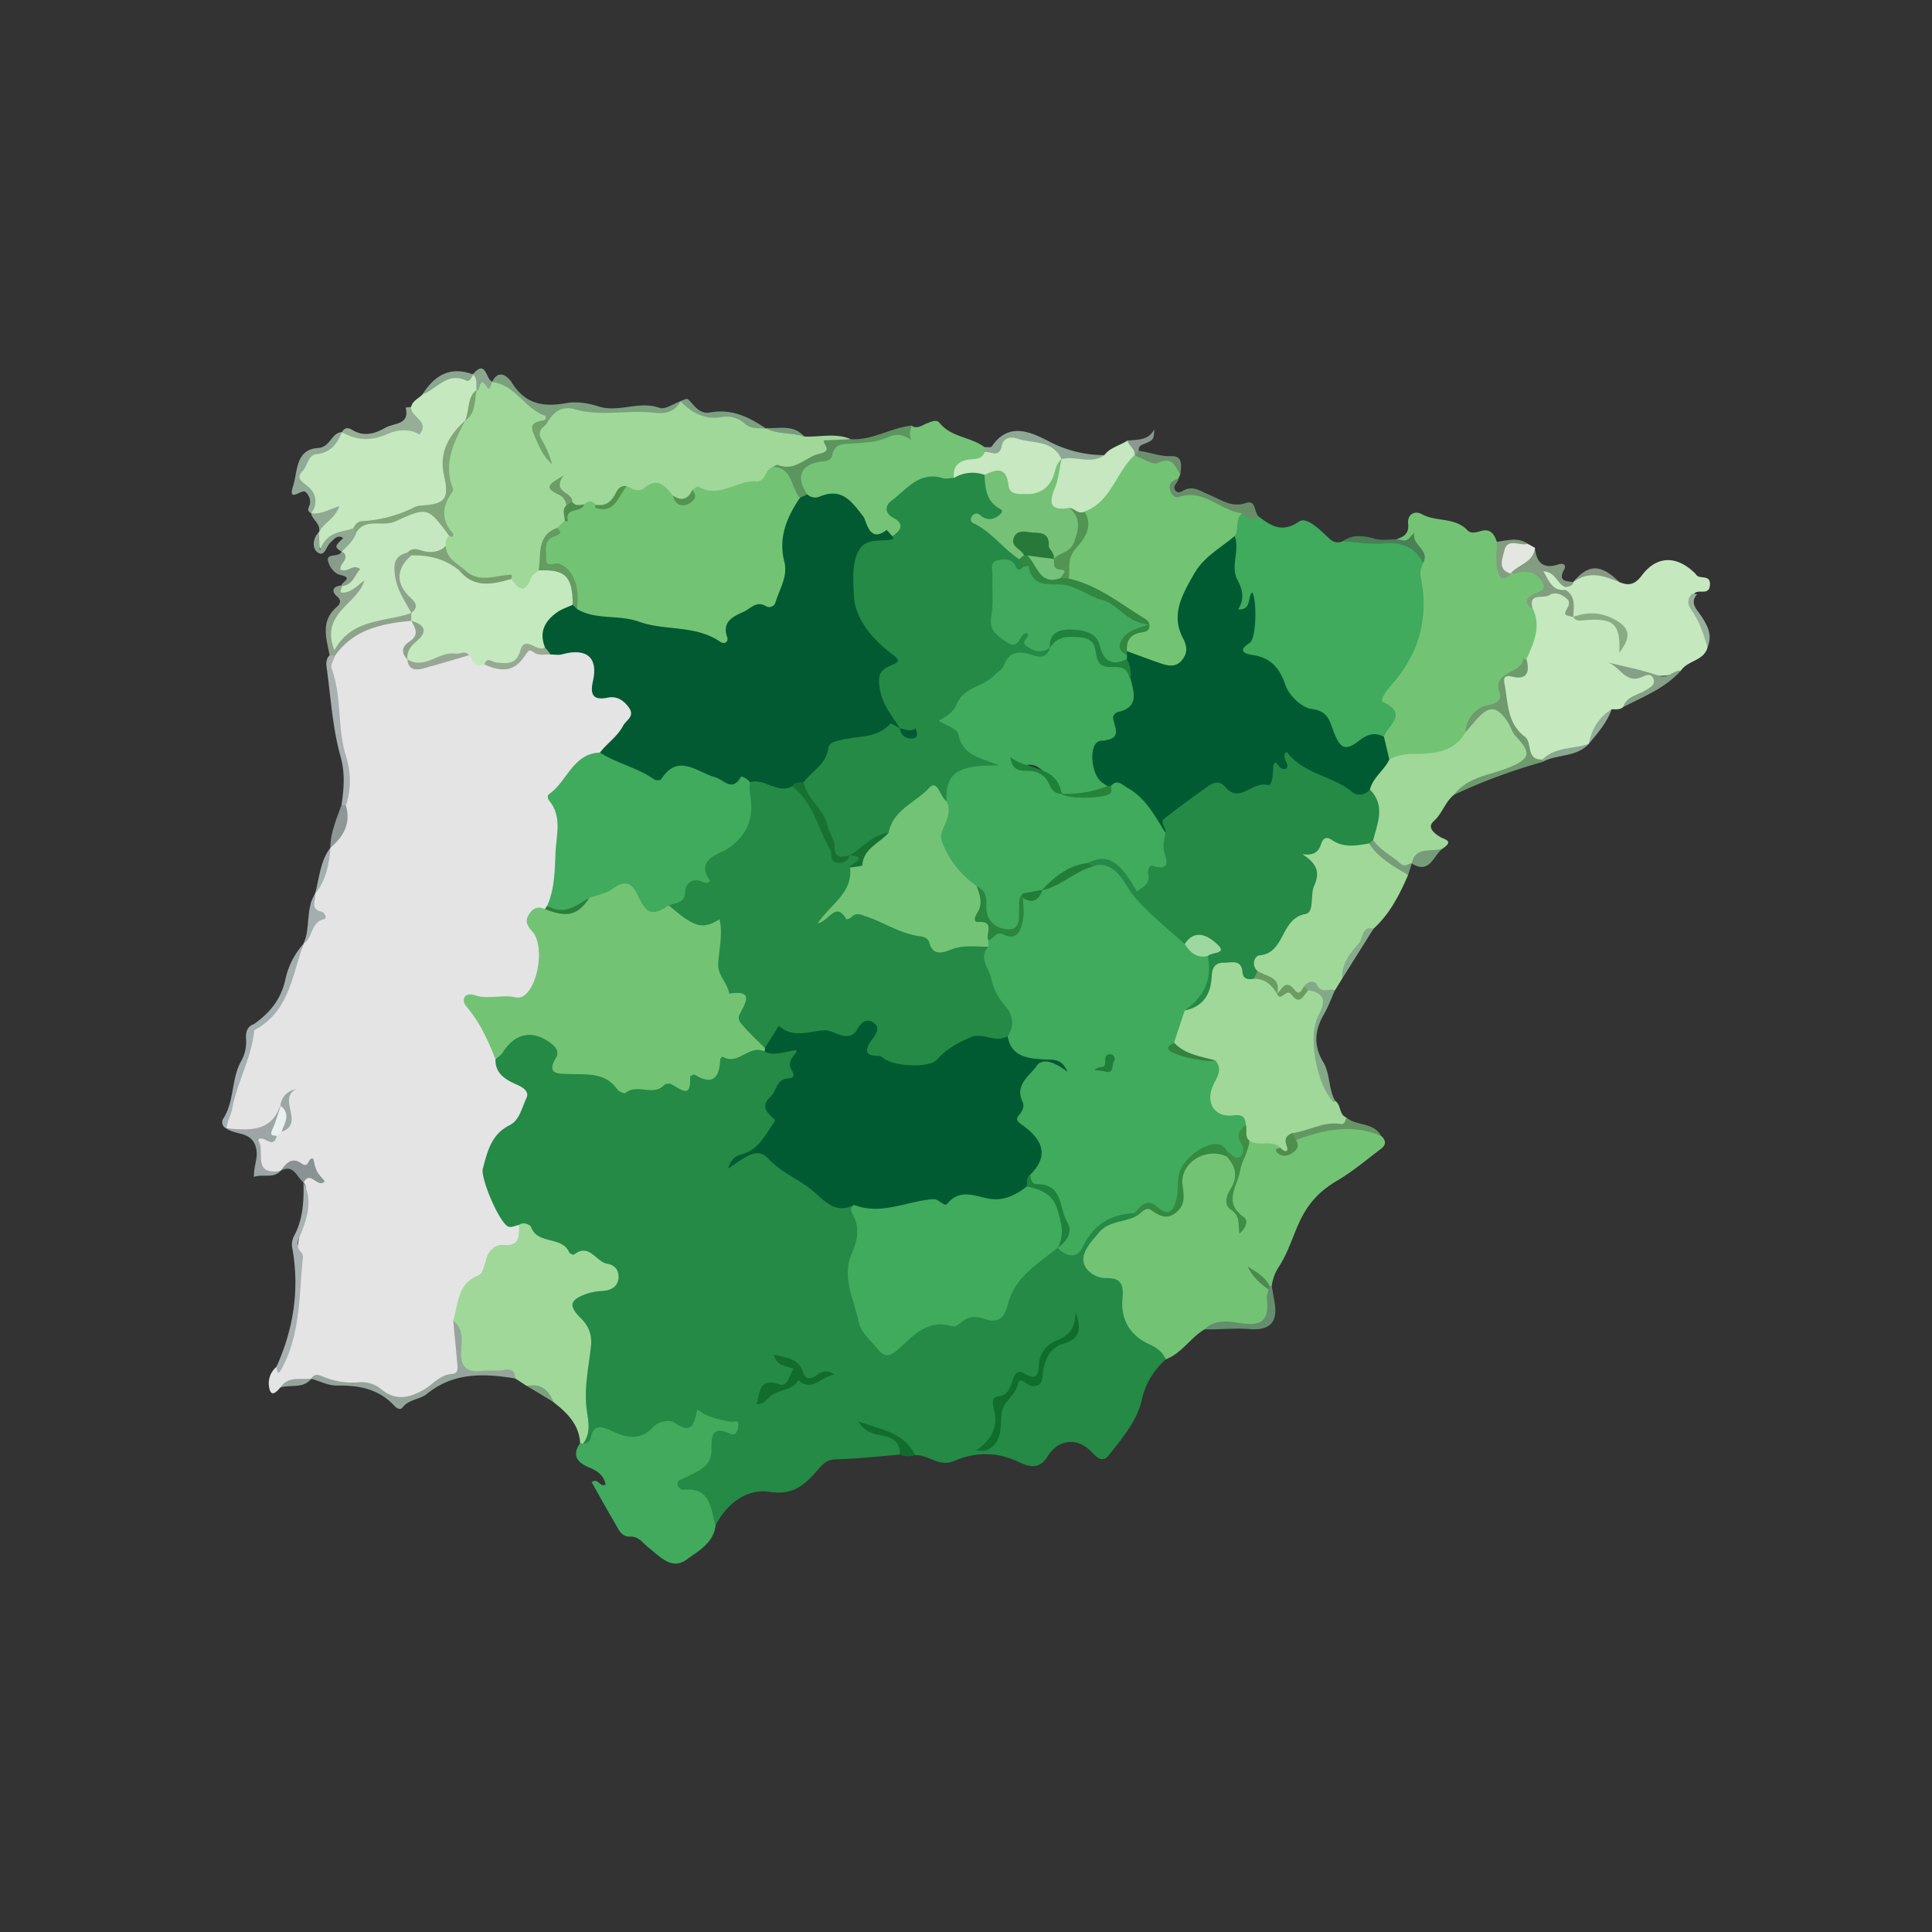 <svg id="Ñëîé_1" data-name="Ñëîé 1" xmlns="http://www.w3.org/2000/svg" viewBox="0 0 1080 1080"><rect x="0" y="0" width="1080" height="1080" fill="#333333" stroke="none"/><defs><style>.cls-1{fill:#e4e4e4;}.cls-2{fill:#248a46;}.cls-3{fill:#a0d89a;}.cls-4{fill:#73c375;}.cls-5{fill:#a0d899;}.cls-6{fill:#41aa5d;}.cls-7{fill:#c5e8bf;}.cls-8{fill:#c6e8bf;}.cls-9{fill:#74c376;}.cls-10{fill:#c6e7bf;}.cls-11{fill:#6e9a6e;}.cls-12{fill:#95a59c;}.cls-13{fill:#7ba07e;}.cls-14{fill:#5d955e;}.cls-15{fill:#8ea38c;}.cls-16{fill:#a8b0b1;}.cls-17{fill:#a9b0b1;}.cls-18{fill:#83a989;}.cls-19{fill:#96ae96;}.cls-20{fill:#9da5a5;}.cls-21{fill:#8ea895;}.cls-22{fill:#91aa97;}.cls-23{fill:#84a085;}.cls-24{fill:#648e6d;}.cls-25{fill:#a5afb1;}.cls-26{fill:#649664;}.cls-27{fill:#a4aeae;}.cls-28{fill:#8b9294;}.cls-29{fill:#90a993;}.cls-30{fill:#7c9f82;}.cls-31{fill:#879c8a;}.cls-32{fill:#116d2e;}.cls-33{fill:#8e9696;}.cls-34{fill:#8aa68f;}.cls-35{fill:#86ac8c;}.cls-36{fill:#779c79;}.cls-37{fill:#96b09b;}.cls-38{fill:#8ca791;}.cls-39{fill:#8a9892;}.cls-40{fill:#92ae99;}.cls-41{fill:#7ca17e;}.cls-42{fill:#779c7d;}.cls-43{fill:#40aa5d;}.cls-44{fill:#829d80;}.cls-45{fill:#e4e7e1;}.cls-46{fill:#678e68;}.cls-47{fill:#488057;}.cls-48{fill:#6c906c;}.cls-49{fill:#889984;}.cls-50{fill:#015a32;}.cls-51{fill:#c5e9be;}.cls-52{fill:#98aa94;}.cls-53{fill:#97a695;}.cls-54{fill:#e9f0ef;}.cls-55{fill:#2b7f3b;}.cls-56{fill:#005b32;}.cls-57{fill:#0f6e2c;}.cls-58{fill:#106d2c;}.cls-59{fill:#358a42;}.cls-60{fill:#c6e8c0;}.cls-61{fill:#82a77a;}.cls-62{fill:#639b60;}.cls-63{fill:#81a37a;}.cls-64{fill:#71a36b;}.cls-65{fill:#789e70;}.cls-66{fill:#6c9d66;}.cls-67{fill:#52934e;}.cls-68{fill:#4f8e4d;}.cls-69{fill:#559450;}.cls-70{fill:#79a370;}.cls-71{fill:#408e45;}.cls-72{fill:#4f8f4d;}.cls-73{fill:#4a8a4d;}.cls-74{fill:#338240;}.cls-75{fill:#6b9d63;}.cls-76{fill:#8bab84;}.cls-77{fill:#cbecc6;}.cls-78{fill:#258a46;}.cls-79{fill:#c7e8c0;}.cls-80{fill:#75c177;}.cls-81{fill:#529451;}.cls-82{fill:#328840;}.cls-83{fill:#177231;}.cls-84{fill:#73c376;}.cls-85{fill:#2a853d;}.cls-86{fill:#9dd8a0;}.cls-87{fill:#1f823c;}.cls-88{fill:#217e39;}.cls-89{fill:#1e7e39;}.cls-90{fill:#41a95d;}.cls-91{fill:#20823d;}.cls-92{fill:#25833b;}.cls-93{fill:#287939;}.cls-94{fill:#76c17c;}.cls-95{fill:#1e813a;}</style></defs><path class="cls-1" d="M156.69,775.64c-2.8,3.34-5.61,5.55-6.39-1.13a12,12,0,0,1,4.18-10.37c7.57-8.56,10.53-19.38,10.87-30,.23-7.36,3.07-14.8,1.47-21.82-3.58-15.72,4.41-30.1,4-45.32-.06-2.07.61-4.31-1.15-6.07l.09.14c-1.52-2.18-1.18-3.7,1.37-4.86,1.34-.61,3.39,2.06,3.76-.54a3,3,0,0,0-3.39-3.09c-5,.25-10.41-3.12-14.73,2l.13-.07c-9,3.22-12,.62-12.38-9.38-.29-7.15-2.2-12.32,7.55-11.79,1.24-.83,2.48-1.65,3.71-2.49,7.6-3.64,2.7-10.59,3.92-16.48-1,2.37-1.37,4.52-2.58,6.28-6.9,14-6.9,14-30.48,10.2l0,.06c-.92-1.19-1.56-2.86-.87-3.95,6.9-10.94,4.45-24.91,11.64-35.7,3.17-4.76,1.18-10.47,3.15-15.41,9.89-7.54,18.84-15.47,20.85-29,1-6.87,6.15-12.57,8.26-19.3l-.06.1c1.92-3.68,2.86-7.83,5-11.34,1.82-3,4.31-4.84-.16-8.22-2.26-1.7.7-5.64,1.64-8.49l0,.09c4.12-8.22,5.57-17.32,8.64-25.89l0,.11c4.44-7.94,8.18-16.09,7.68-25.53,5.9-13.69-3.49-26.23-3-39.26.57-14.16-7.38-27.22-4-41.42,7.36-10.82,14.23-22.23,30.27-20.4,4.47.51,8.24-4.25,13.14-2.57a10.31,10.31,0,0,1,2.44,1.76c3.83,3.7,4.43,7.52.64,11.73-2.11,2.33-4,4.9-2.61,8.38a20.34,20.34,0,0,0,1.48,2.29c5.27,4.61,10-.76,15-.85,5.28-.1,10-3.61,15.45-3.07,3.89,1.31,6.84,4.94,11.39,4.7,7.65,2.78,14.43,2.24,19.52-5,4.94-7,11.12,1.19,16.44-1.38,4.88-.76,9.52-2.19,14.75-.86,12,3,13,3.55,11.82,15.8-.61,6.07,1.49,8,7,9.43,14.18,3.72,16.14,10.69,6.91,22.41a79.09,79.09,0,0,1-11.2,11.5c-9.73,5-19.52,9.58-24.15,20.89-1.2,2.95-3,5-1.94,8.52,5.07,17.62.27,35-1.94,52.37-.17,1.35-1.32,2.49-2.18,3.63a10.75,10.75,0,0,1-2.24,2.07c-6.51,2.18-8.88,5.58-3.72,11.62,5.92,6.92,4.2,13.85,1.29,21.85-5.13,14.09-13.56,20.55-28.74,17.6-2.88-.56-6.31-1.27-10.61,1.18,7,9.25,13.17,19,15.36,30.46A24.51,24.51,0,0,0,290,604.44c7.33,4.17,7.25,9.64,3.92,16.27-2.43,4.85-5.17,9.38-9.85,12.35-5.14,3.26-7.58,8.07-9.19,13.82-4.35,15.46,1.27,29.22,15.67,37.21,3.47,7.83,1.5,13-7.29,14.72-2.49.5-5.35,1.13-6.42,3.34-6.15,12.72-20.37,20.87-20.8,36.79-.08,7.52,3.41,14.61,2.47,22.24-.55,4.48-1.06,8.29-7.15,8.56-4.33.19-7.49,3.61-10.91,6.23-10.4,8-17.68,8.17-28.76,1.28-1.82-1.14-3.8-2.91-5.68-2.8-10.92.65-21.27-3.14-32-3.74l.13-.07C168.77,774,161.66,771.11,156.69,775.64Z"/><path class="cls-2" d="M290.24,684.69c-2,.4-4.42,1.67-6.05,1-5-1.93-15.71-27.15-14.29-32.44,2.6-9.6,4.66-19.11,15.09-24.32,5.4-2.7,6.75-9.75,9.27-15.05,1.62-3.39-1.12-5.68-5.19-7.48-5.86-2.59-12.41-5.94-12.08-14.35,5-16.45,19.08-21.07,32.12-10.56,2.64,2.14,4.69,4.85,4.06,8.26-1.21,6.48,1.87,8.48,7.6,8.23,9.12-.41,17.78.25,24.74,7.43,3.23,3.33,7.53,1.09,11.28.57,10-1.39,19.88-.73,29.87-5.56a82.92,82.92,0,0,0,15.9-9.78c5.82-4.54,16-6.95,25.09-5.42A38.83,38.83,0,0,1,433,586c4.25,1.07,11.57-4.08,12.22,1.36.73,6.09,3.9,14.58-5.63,19.59-5.68,3-10.48,8.72-5.35,17,2.41,3.89-5.29,16.7-10.83,18.72-3,1.09-5.77,2.74-7.36,3.18,6.34-4.42,12.63-2.92,19.32,3.55,9.26,8.95,22,13.59,31.12,22.69,4.28,4.24,8.58-5.51,11.79,1.11,3.52,9.65,3.57,18.87.73,29.18-4.87,17.65,1.36,33.57,12.37,47.73,3.16,4.07,6.22,4,9.84.57,14-13.22,31.85-15.39,49.84-16,6.54-.21,8.65-3.44,10.51-8.45,5.22-14,16.16-22.75,28.49-30.12,7.1,2.85,11.59,1.64,16.45-5.6,6.16-9.21,14.6-17.65,28.06-12.7a4,4,0,0,1,.23,2.94c-1.83,3.11-5.09,3.62-8.15,4.52a24.29,24.29,0,0,0-12.2,8.24c-8,9.93-6.81,14.62,5.51,18.15,7.45,2.14,11.21,6.15,10.17,13.72-1.55,11.27,4.18,18.1,13,23.5,4.14,2.53,9.18,4.58,8.53,10.93-6.55,6.2-11.23,13.1-13.28,22.37-2.65,12-10.8,21.41-18.22,30.91-4,5.14-7,1.63-10.27-1.74-7.74-8-18.38-6.81-24.29,2.82-4.27,6.94-9.73,6.21-15.62,3.33-12.22-6-24.68-6-36.86-.72-8.25,3.54-14.09-3.72-21.43-3.32-1.35-1.25-4.06-.61-4.68-2.22-3.54-9.24-12.13-9.68-19-12,4.59,4.6,18.7-1,15,13.89-11.95,1-23.88,2.37-35.84,2.64-4.73.11-6.77,2.21-9.47,5.27-7.14,8.12-13.5,15.09-27.4,12.93-12.68-2-24,6.44-30.38,18.84-3.19-2.23-3.64-6-5.29-9.16-2.41-4.55-4.81-8.83-11-8.69-3,.08-5.87-.77-6.56-4.28s1.44-5.42,4.19-6.71c8.25-3.9,14-9.07,14.48-19.31.26-5.77,2.46-6.27,12.21-6.25-4.8-1.46-8.16-4-12.29-4.67-1.65-.27-3.91-1.92-4.83.12-3.45,7.71-9.17,6.22-15.38,4.63-4-1-7.81.69-11,3.17-4.26,3.29-9,4.08-14.2,3.5l-23.91,2.18a248.87,248.87,0,0,1,1.11-55.24c.7-5.21-1.16-8.92-4.54-12.47-7.95-8.36-6.57-14.39,4.15-18.77,1-.41,2-.67,3-1,4-1.41,11.06,1,11-5.59s-7.71-10-12.06-10.41C313.3,702.52,302,693.38,290.24,684.69Z"/><path class="cls-3" d="M449.57,244c8.63.44,17.41-2.12,25.86,1.43-4.1,4.55-8.72,3.29-13.29,1.49,1.39,3.69,3.14,7.68-3.35,8.92-2.09.4-4.46,1.16-5.47,3-3.33,6.09-7.84,6.19-13.42,3.51-2.06-1-4.14.27-6,1.24-12.73,11.92-28.68,12.61-44.75,12.88-4,3.5-8,6.47-13.47,2.89-4.58-4.11-9.16-7.6-15.89-4-2.85,1.51-6.23.19-9.36.07-6.43,1.13-8.32,10.9-16.48,8.7a14.84,14.84,0,0,0-8.25.05c-2.61.3-4.94-.2-6.73-2.31-.79-5.48-7.33-5.64-10.77-11.59,2.51,6.14,10.08,5.28,9.51,11.21-.7,3.25,0,6.62-.76,9.88a19.12,19.12,0,0,1-4.65,5.77c-8.78,4.94-6.71,14.8-10.05,22.21a39.54,39.54,0,0,1-3.87,6.36c-5.23,7.22-6.94,7.1-13-.69-1.92-3.23-4.53-.77-6.37-.29a22.33,22.33,0,0,1-19.94-3.84c-5.21-3.77-11-7-12-14.33-.1-2.63.14-5.16,2.38-7-2.9-21.7-3.8-43.17,7.84-63.07.49-.86,1-1.69,1.61-2.5,3.51-4.3,3.65-9.88,5.53-14.79a23.21,23.21,0,0,1,1-2.68c1.3-6.71,5.94-3.4,9.56-3.17l0,.2c5.55-3.11,9.91-.28,12.75,3.81,3.82,5.5,7.91,9.73,14.92,10.37,3.83.35,4.26,3,3.62,6.15-11,5.58-4.59,12.59-1.43,19-1.67-5.86-9.88-12.53,1.22-17.79,1.45-7,6.22-9.72,12.62-8.07,15.95,4.1,32.22.57,48.22,2.71,5.37.72,9.45-2.59,13.54-5.45l-.08,0c9,6.74,19.25,8.45,30.26,8.35,6.4-.06,10.6,6.91,17.35,6.79l-.23-.1C434.75,242.1,443,239,449.57,244Z"/><path class="cls-4" d="M651.65,759.88c-1.72-4.27-5.18-6.56-9.18-8.4-10.75-4.94-16-13.79-15-25.22.62-6.78.24-12-9-11.79-6.1.12-12.28-4.29-12.81-9.64-.57-5.7,4.7-11,8.61-15.76,5.17-6.31,13.37-5.72,20-8.82,2.25-4.91,5.7-6.66,11.23-5.35,11.16,2.64,13.43.49,13.18-11.46-.35-16.41,12.9-25.4,28.11-19.11,6.1,4.79,6.58,12.73,3.66,17.42-5.27,8.45-2.39,13.48,3.25,19.06.47.46.43,1.33.49,2a6.83,6.83,0,0,0-3.73-6.29c-1.92-1.07-4.09-3.22-3.19-5.07,5.45-11.18,2.67-25.09,11.73-35,5.84-.2,11.75-.84,16.94,2.78,2,.59-3.21,4.62,1.9,3.9,4.37-.62,4.85-4.82,7.22-7.27,15.52-9.29,31.21-9.67,47.07-.85,2.66,2.39,2.86,4.93-.05,7.12C764,648.23,756.17,654.87,747.5,660c-10.25,6-16.78,13.14-21.9,24.82-3.22,7.36-5.94,16-10.63,23.19a25.25,25.25,0,0,0-4.05,10.87,1.69,1.69,0,0,1-2.44-.35c-1.78-2.06-4.26-3.39-5.15-4.63,1.83,2.26,5.65,4.46,7.19,8.56.15,2.14-.74,4.15-.58,6.35.72,9.51-3.82,14-13.43,12.59a56.16,56.16,0,0,0-23.12,1.71C665.43,747.77,660.63,756.54,651.65,759.88Z"/><path class="cls-5" d="M290.24,684.69c2.6-2,6.23.18,6.56,1.09,3.61,10.21,17.37,5,21.38,14.28.31.72,2.34,1.56,2.72,1.26,8.52-6.68,12.23,4.08,18.61,5.13,4.37.72,6.83,4,6.16,8.61-.72,5-5.24,6.37-9,6.58a32.2,32.2,0,0,0-10.35,2.18c-8.21,3.33-7.94,6.75-1.9,12.79,3.88,3.88,6.79,8.52,5.91,16.22-1.32,11.68-4,23.59-2.3,35.6.87,6.31,2.35,12.79-2.09,18.55-.66.64-1.21.56-1.64-.26-.58-10.53-7.34-17-15-23-3.88-4.79-8.4-8.52-14.87-9l-6.36-4.13c-6.4-6-14.32-3.18-21.39-2.88-7.88.33-10.34-2.58-9.93-9.72a42.73,42.73,0,0,0-3.47-19.73c3.08-9.3,2.12-20.62,14.19-25.33,2.36-.92,3.43-6,4.39-9.42,1.41-5,5.75-8,9.35-7.6C291.19,696.88,289.79,690.38,290.24,684.69Z"/><path class="cls-5" d="M715.82,641.74c-4.94-5.08-12.18-.37-17.44-4.1-4.21-.74-3.79-4.47-4.74-7.3-1.2-4-4.71-3.32-7.72-4-9.75-2.09-14.12-10.4-10.81-19.76,1.3-3.68,5-7.23,1.16-11.46-7.21-3.81-17-2.93-21.42-11.71-.69-7.74,2.85-14,6.88-20.16,6.49-3.87,12.55-7.94,12.85-16.74.17-4.94,2.31-9.09,7.67-10.2s10.69-1.12,14.38,4.06c1,1.44,1.86,3,3.76,3.5,5,1.67,10.53,2.38,13.56,7.57a6.49,6.49,0,0,0,2.09,1.59c5.59.17,11.29,3,16.61-1,10.78,3.94,11.65,4.84,6.27,14-5.92,10.06-6,19.75-.28,29.32,3.82,6.38.73,15.25,7.86,20.18,3.33,2.2,1.9,7.56,6.12,9.17,2.5,6.41-3.59,5.77-5.81,5.52-7.8-.87-14.28,2.58-21.13,4.92-4.08.38-3.21,3.85-4.17,6.36C720.06,645.3,717.92,646.47,715.82,641.74Z"/><path class="cls-6" d="M324.33,806.72A8.36,8.36,0,0,0,326,807c1.9-.23,3.82-1.07,4.15-2.88,1.52-8.44,6.58-6.65,11.78-4.24,8.22,3.81,15.72,5.77,23.29-2.27,2.23-2.36,8.33-4.69,12-2.2,10.56,7.22,10.87-1,12.6-7.55,5.43,4.46,12.24,5.77,18.72,6.9,2.31.41,4.58-1.78,4.13,2.46-.27,2.62-1.23,5.63-4.54,4.18-10.64-4.7-10.38,2-10.42,9.22-.07,9.92-8.55,12.08-15.26,15.65-1.93,1-4.41,1.31-3.52,4.17.33,1,2.07,2.46,3,2.36,15.49-1.72,15.22,10.58,18.09,20.1-1.26,9.75-9.68,14.13-16.16,18.9-8.45,6.21-15.16-1.93-21.31-6.68-3.33-2.57-5.35-6.37-10.48-6.16-4.75.19-6.34-4.16-8.29-7.46-4.48-7.58-8.72-15.3-13.05-23,4.1-2.48,4.11,3,7.79,1.42-.94-5.31-4.68-7.71-9.33-9.66C322.75,817.61,319.49,813.53,324.33,806.72Z"/><path class="cls-7" d="M229.81,227.48c.8-3.52,4.2-4.65,6.33-6.95,7.19-9.29,17.44-10.92,28.2-11.27l-.08,0c6,1.58,3.12,5.34,2.14,8.65l.06-.06c-3.52,5.28-2.19,12.38-6.54,17.34l.09-.15c-8.43,10.41-13.11,21.43-9.34,35.46,2.21,8.2-4.4,14-13,15.67A262.56,262.56,0,0,0,199,296.87c-6.69,2.62-15.82.13-19.06,10.84-3.41-4-3.15-7.06-1.67-10.27l-.06.12c2.09-2.66,1.44-6.76,5.9-9.49-4.35.6-7.68,1.51-10.21-1.26l0,.05c.68-6.17,2.52-12.36-6-15.54-3.12-1.16-2.23-6.25-.31-8.49,3.7-4.32,4-12.13,13-11.52,5.26.36,6.62-6.83,10.53-9.78l-.05,0c14.19,6,27-2.82,40.59-2.91C232,234.21,226,231.74,229.81,227.48Z"/><path class="cls-8" d="M907.37,395.23c-1.9,1.68-4.23,1.23-6.45,1.26-5.39,5.73-9.2,12.5-12.83,19.4l0-.05c-7.82,4.88-17.74,3.84-25.46,9-2.77.74-6.22,1.94-7.68-1.22-5.89-12.66-16.72-23.21-16.25-38.63.16-5.18.53-9.38,7.15-9.28,5,.07,5.5-3.52,5.68-7.28,2.24-9.23,7.26-18.16,2.95-28.07-1.21-11,7.83-9.54,13.72-10.18,8.54-.92,11.26,5,11,12.61.89.29,1.74.58,2.62.84,3.87.78,7.66-.71,11.58,0,13.31,2.52,15.63,5.56,13.95,19.18.36,3.37-5,3.38-4.08,7.09,4.85,3.55,9.16,8.08,16.21,5.81a4.72,4.72,0,0,1,6.1,3c1.18,3.2-.34,5.5-2.94,7.23C917.71,389.25,911.36,390.29,907.37,395.23Z"/><path class="cls-5" d="M787.11,489.2c-4.78,11.05-10.21,21.68-19.31,29.95-7.24,8.39-13.71,17.26-17.49,27.83q-2,3.27-4,6.54c-3.35,1.61-6.61,4.08-9.94-.31-1.71-2.24-4.09-2.34-6.33-.39-1.62,1.8-3.91,5-5.87,2.52-4.08-5.1-7-.08-10.35.24l.08.06c.22-8.93-8.54-8.37-13-12.33-3.63-5.82-.37-9.75,4.23-12.3,5.3-2.94,9.26-6.45,10.69-12.52.58-2.51,2.35-4.18,4.58-5.62,13-8.42,15.22-16.38,8.75-31.79-.74-1.76-1.69-4-.08-4.81,6.63-3.22,10.18-14,20.75-8,4.67,2.67,10.55.78,15.83,1.61C772.31,476.82,782.12,480.33,787.11,489.2Z"/><path class="cls-3" d="M812.75,444.3c-4.91,4-6.47,10.43-11.34,14.79-3.8,3.4.19,6.71,3.81,8.86,2.19,1.3,7.39,2,1.9,5.94s-12.33,5.11-18,8.76l.11-.16c-1.56,1.8-3.4,4.77-5.8,2.51-5.23-4.93-13.54-6.51-15.94-14.5-1.41-9.79,3.28-20.28-3.35-29.5,1.18-7.61,6.78-12.48,11.23-18.07,3.8-3.67,8.14-4.49,13.52-4.32,10.78.34,21.18-1.58,28.23-11.21a59.39,59.39,0,0,1,4.76-5.74c10.16-11.29,16-10.83,22.59,2.19a41.09,41.09,0,0,0,6.64,9.11c6.13,6.81,4,13.42-4.69,16.43C834.82,433.44,822.77,436.56,812.75,444.3Z"/><path class="cls-7" d="M898.7,370.29c-1-5.61,2.75-5.45,6.47-5.34,5-14.43-2.17-22.82-17.64-20.62-2.69.38-5.27,2.67-8.12.5l.08.05C876.2,341,881,334,874.38,331.33a5.3,5.3,0,0,1-.13-3.08c1-2.27,3.91-1.1,5.21-2.84l-.1.07c8.67-8.75,17.33-6.13,26,0l-.08-.07c5.18,2.18,8.65,1.41,12.48-3.7,8.47-11.32,19.73-11.26,30-1,1,1-.31-.19.65.86,2.12,2.32,7.92-.59,7.45,5.53-.5,6.44-7.09,1.56-9,5.14-3.56,3.86-1.19,7.6,1.07,10.43a30.29,30.29,0,0,1,6.62,19.14c-2,7.7-11.1,7.31-14.85,13-5.2,2.85-9.56,3.43-16.35,2.7C914.12,376.58,906.79,373,898.7,370.29Z"/><path class="cls-9" d="M509.53,237.93c3.33,2.21,6-.36,8.81-1.37,2.41-.88,5.2-2.26,6.84-.2,6.53,8.17,17.47,7.8,25.15,13.56a4.43,4.43,0,0,1,1.23,2.76c-.62,3.69-3.25,5.62-6.51,6.08-5.59.8-8.61,4.34-11,8.86-8.29,3.36-18,.89-25.78,7.45-5.85,4.95-11.8,7.92-4,16.42,5.52,6-1.34,7.23-5.37,9-8.58,1.49-14-2.52-18.23-9.66-5.07-8.47-11.83-14.17-22.88-10.85-3.22,1-6.32-.46-8.66-3-5.7-7.63-1.71-19.13,7.5-21.61,1.73-.47,4.33,1.09,5.1-.18,9.44-15.5,27.74-5.07,39.78-13.69C505.38,238.61,508.82,239.36,509.53,237.93Z"/><path class="cls-10" d="M617.33,254.41c3.29-4.33,8.69-5.32,12.93-8.15,3.67,1.67,5.56,4.38,5,8.52-4,10.67-12.72,18.33-17.91,28.29-2.13,4.1-7.57,3-11.27,4.89-3.18.84-6.1-.49-9.11-1-12.66-1.37-13.52-2.46-10.07-14.09,1.48-5,2.28-10.26,4.49-15.06a8,8,0,0,1,2-2.58C601.37,254,609.45,257.31,617.33,254.41Z"/><path class="cls-11" d="M812.75,444.3c7.7-10.14,20.16-10.93,30.7-15.24,11.58-4.73,12.95-8,4.1-17.2-2.39-2.49-2.95-5.52-4.66-8.14-5.9-9-10.3-9.64-17.41-1.63-2.11,2.39-4.17,4.83-6.25,7.25-3.42.49-3.39-1.88-2.86-3.94a15.64,15.64,0,0,1,6.85-9.3c7.55-4.46,13.38-9,14.72-18.93.32-2.41,6.76-11.91,15.38-8.69,1.89,6.9.45,11.84-7.84,9.8-5.22-1.29-4.91,1.6-4.4,4.29,1.94,10.41,1.48,21.83,11.27,29.2,4.48,3.37.5,13.21,9.85,12.81-.05.47-.09.95-.14,1.42A322.24,322.24,0,0,0,812.75,444.3Z"/><path class="cls-12" d="M253.35,738.26c5.62,4.39,4.92,10.7,4.47,16.56-.66,8.72,2.62,12.56,11.52,11.52,4.19-.48,8.55.22,12.65-.58,4.49-.86,5.77,1.09,6.15,4.83-17.46-2.86-34.59-3.54-49.41,8.54-4.13,3.37-10.17,3-13.65,7.61-1.35,1.81-3.51.33-4.62-.87-8.74-9.44-19.77-11.58-32.09-11.33-4.78.1-9.61-2.48-14.41-3.83,2.1-3.59,4.86-1.84,7.45-.85a41.73,41.73,0,0,0,18.91,2.87,17.26,17.26,0,0,1,13,4c8,6.58,15.85,4.61,23.76,0,5.14-3,8.84-8.25,15.66-8.71,4.06-.27,2.94-4.27,2.75-6.93C254.87,753.49,254.06,745.88,253.35,738.26Z"/><path class="cls-13" d="M380.43,224.3c-3.08,6-8.65,7.15-14.42,6.46-14.92-1.78-30.05,2.26-44.87-2-7.87-2.26-12.43,2.32-15.89,8.58a1.77,1.77,0,0,1-.24-2.83c0-.7.18-2,0-2-11.61-3.77-16.9-17.58-30-18.92,4.12-8.22,9.44-2.41,11.29.54,7.49,11.89,17.59,13.51,30.3,11.2,5.69-1,12.26,0,17.87,1.83,11.41,3.7,22.76-3.34,34.25.85C371.74,229.1,376.47,225.65,380.43,224.3Z"/><path class="cls-14" d="M509.53,237.93c-.44,2.51-1.76,5,0,8.09-4.38-3-8-4-13.38-1.51-5.88,2.71-13.08,3-19.75,3.39-5.25.3-9.92,0-11.25,6.67-.4,2-1.85,3.1-4.6,3.31-12.68,1-16.25,8.33-9.31,18.48-1.08,2.14-2.67,2.95-5,2-5.8-4.9-8.76-12.15-14.24-17.33,1-.42,2.21-1.45,2.89-1.16,9.52,4,15.41-4.54,22.95-6.17,8.14-1.77,2.09-5,2.73-7.53l14.81-.67C487.56,246.37,497.86,239.07,509.53,237.93Z"/><path class="cls-15" d="M229.92,347.05c-16.52,1.53-32.27,4.73-42.68,19.56a2.09,2.09,0,0,1-3-.31c-1.74-9.43-5.26-19,4-27,1.27-1.1,3.3-3.3.11-6-3.35-2.82-2.27-5.59,2.49-6,.36.2.73.4,1.1.58,1.55.54,2.67-.5,4-1,2.88-1.13,5.55-6.52,8.77-2,2.76,3.92-.74,7.4-3.84,9.87a44.23,44.23,0,0,0-11.7,13.67c-1.13,2.1-2.39,4.48.09,7.59,11-12.66,25.74-13.63,40.92-13.32A3.49,3.49,0,0,1,229.92,347.05Z"/><path class="cls-16" d="M169.64,660.93c5.05,9.7,2.46,19.11-1.34,28.34-1.52,3.67-3.65,7,0,10.61a4.09,4.09,0,0,1,1.05,2.92c-2.23,21.14-1.26,42.92-11.94,62.42-2.48,4.51-2.43.62-2.92-1.08,9.56-21.08,13-43,9-65.92a10.39,10.39,0,0,1,.84-7.21C169.43,681.59,169.93,671.33,169.64,660.93Z"/><path class="cls-17" d="M184.28,366.3l3,.31c-.7,2.37-2.59,5.18-1.91,7,5.83,15.71,3.08,32.78,7.9,48.51,2.93,9.55,3.17,18.7.11,28.07a1.68,1.68,0,0,1-2.45-.22c1.28-9.09,2.12-17.57-.59-27.23-4.48-15.94-5.42-32.89-7.72-49.43C182.24,370.92,182.24,368.29,184.28,366.3Z"/><path class="cls-18" d="M729,551.34c2.06-2.89,6-3.37,7.09-1,2.56,5.47,6.88,2,10.15,3.2-2,4.54-3.73,9.3-6.23,13.58-5.14,8.8-5.76,17.61-.45,26.32,4.19,6.87,2.89,15.29,6.9,22.11a9.57,9.57,0,0,1-.78.67c-9.6-9.41-14.9-37-8.64-48.66,4.17-7.73,3.79-12.42-5.73-14C729.89,553.55,729.66,552.24,729,551.34Z"/><path class="cls-19" d="M229.81,227.48c-.44,5.81,10.92,7.92,4.61,15.44-5.34-3.53-12.78-2.58-17-.66-9.54,4.36-17.64,4.32-26.29-.7,1.24-2.51,3.48-2.68,5.38-1.46,6.72,4.31,13.07,2.39,19.14-1.09,4.65-2.66,13.57-1.4,11.13-11.19Z"/><path class="cls-20" d="M154.73,635c-2.15,8.06-7-.92-10.69,2.12,4.94,5.31-4.08,20.11,12.83,17.44-4.32,4.49-9.77,1.5-14.9,3.33-.23-6,2.34-10.3,1.29-15.57-2-10-11.19-7.61-16.65-11.42a6.41,6.41,0,0,1,1.07-.07c12.07,1.07,24,1.77,29.07-12.89l.94,1.08C159.77,624.88,153.39,629.2,154.73,635Z"/><path class="cls-21" d="M617.33,254.41c-7.53,5.55-16.13,0-24,2.3-5.89-4.11-12.61-6.28-19.4-8.3-4.74-1.4-9.14-1.32-12.29,3.32-3.35,4.93-7.1,5.44-11.26,1,0-.92,0-1.85-.08-2.77,1.42-.1,3.64.34,4.13-.38,9.67-14.51,22.91-7.47,32.46-2.58A65.82,65.82,0,0,0,617.33,254.41Z"/><path class="cls-22" d="M191.19,241.53c-2.76,6.37-6.2,11.55-14.21,12.35-4.84.49-4.89,6.51-7.93,9.56-4.15,4.17.46,6.08,3.65,9,4,3.62,5.15,9.25,1.23,14.43-3-1.44-1-3.41-.67-5.33a7.15,7.15,0,0,0-2.61-6.61c-2-1.71-10,6.63-6.79-3.29,2.59-8,1.19-20.4,13.9-21.19C184.8,250,185.09,241.86,191.19,241.53Z"/><path class="cls-23" d="M898.7,370.29c9.49,2.39,19.22,4.12,28.39,7.43,5.52,2,8.15-3.23,12.57-2.85-8.82,9.86-20.9,14.55-32.29,20.36,2-6.31,8.49-6.68,13-9.62,2.42-1.58,5.36-3,3.78-6.41-1.4-3.08-4-1.77-6.33-.75C908.54,382.6,905.43,372.2,898.7,370.29Z"/><path class="cls-24" d="M673.39,743.1c5.36-5.52,13.54-4.58,18.76-3.65,12.62,2.24,17.57-.69,16-13.56-.2-1.6.68-3.33,1-5a1.45,1.45,0,0,1,.47-2.19,3.81,3.81,0,0,0,1.3.17c.48,2.77.93,5.55,1.45,8.32,2.17,11.4-1.88,16.73-13.81,15.78C690.09,742.31,681.77,743.29,673.39,743.1Z"/><path class="cls-25" d="M142.14,575.88c-1.45,15.4-9.57,28.94-12.35,44-.67,3.64-3,7.07-3.13,11a3.78,3.78,0,0,1-2-5.32c6.4-9.75,4.57-22,9.92-32a21.94,21.94,0,0,0,3-12.19c-.26-3.64,0-7.19,4.18-8.83A2,2,0,0,1,142.14,575.88Z"/><path class="cls-26" d="M722.34,633.41c9.17-1.09,17.46-6.74,27.21-5.07,1.9.33,2.66-1.89,3.07-3.64,5.71,4.92,15.31,2.48,19.48,10.32-16.26-7-32-3.55-47.66,2.25C721.21,637.36,721.06,635.78,722.34,633.41Z"/><path class="cls-27" d="M142.14,575.88c-.13-1.08-.27-2.17-.41-3.25,9-6.31,15.43-13.91,17.86-25.41a43.85,43.85,0,0,1,10.1-19.66C163.29,545.26,161.62,565.64,142.14,575.88Z"/><path class="cls-28" d="M156.74,654.59c3.08-4,6.24-8.37,11.95-4.12,4.16,3.1,3.39-4,6.45-2.69,1.58,7,1.58,7,6.39,12.54-3.65,4.5-8.25-6.6-11.8.75C165.81,658.1,164.3,650.29,156.74,654.59Z"/><path class="cls-29" d="M178.27,297.44l.51,10.35c4-11.33,12.42-9.91,18.79-12.56a3.78,3.78,0,0,1,3,3c-.92,4.8-3.35,8.38-8.12,10.09l-1.51.07c-4-2.75-4-2.75.93-7.67-3.47-2.06-5.09.79-7.17,2.57-2.4,2.05-3.13,8.47-7.26,5.4C174.48,306.54,174.66,301,178.27,297.44Z"/><path class="cls-30" d="M428,239.42c-4.18,0-8.18.59-12-2.85a14.46,14.46,0,0,0-12-3.48c-9.78,1.76-17.15-2.18-23.66-8.81,3.65-1.63,3.79-1.76,5.38,0,3.09,3.41,5.87,7.29,11.33,6.28C408.85,228.37,418.64,233.07,428,239.42Z"/><path class="cls-31" d="M190.87,327.33c-.1-1.95,7-4.26-.36-5.86-4.21-.92-6.61-5.28-7.18-8-.92-4.44,6-1.68,7.61-5l.2-.09c.34-.09.82-.36,1-.23,4.58,3.29,3.19,6-.85,8.49,3.32-.05,6.67-2.84,9.92,0,1.64,1.42,1.18,3.33.08,4.73-2.57,3.28-3.84,8.89-10.12,6.28Z"/><path class="cls-32" d="M503.07,813.2c.24-6-2.76-9.11-8.51-10.37-5.09-1.11-10.7-1.54-14.73-8.22,12.77,4.58,25.58,6,31.85,18.92C508.78,814.09,505.9,814.39,503.07,813.2Z"/><path class="cls-33" d="M190.89,450l2.45.22c3,10.06-1.3,17.43-8.66,23.69C184.65,465.41,188.17,457.81,190.89,450Z"/><path class="cls-27" d="M176.14,499.61c.73,3.51-3.28,8.67,3.75,10.05,1.49.29,3.09,3.73,1.52,4.05-7.9,1.61-6.38,10.64-11.78,13.95C173.76,518.76,170.64,508.19,176.14,499.61Z"/><path class="cls-34" d="M264.34,209.26c-.33,2-2.33,4.16-3.28,3.67-10.88-5.51-16.81,4.56-24.92,7.6C242.78,209.86,251.53,204.5,264.34,209.26Z"/><path class="cls-35" d="M750.31,547c-.56-8.31,4.7-14.62,9.41-19.82,2.26-2.49,1.41-9.83,8.08-8Z"/><path class="cls-36" d="M767.63,469.56c3.81,5.74,10.14,8.55,15,13,2.82,2.6,4.48.09,6.66-.1l-2.16,6.71c-8.11-4.87-16.52-9.37-21.83-17.7C765.19,469.8,765.79,468.93,767.63,469.56Z"/><path class="cls-36" d="M789.16,482.65c2.25-10.57,12.11-5.55,18-8.75C801.32,477.19,799.84,489.35,789.16,482.65Z"/><path class="cls-37" d="M945.84,331.89l2.85.24c-4.31,5-.2,8.46,2.24,12.1,3.64,5.43,6.48,10.91,3.58,17.62-2.2-7.53-4.63-14.9-9.36-21.4C943.32,337.93,943,334.53,945.84,331.89Z"/><path class="cls-29" d="M173.9,286.81c5.29,1.11,9.82-2.14,15.83-3.82-2.57,7.19-8.95,9.38-11.52,14.57C179.69,292.8,174.47,290.74,173.9,286.81Z"/><path class="cls-38" d="M862.06,426a4.86,4.86,0,0,1,.14-1.42c7.21-7.18,17.3-5.82,25.94-8.74C881.11,423.49,870.3,421.44,862.06,426Z"/><path class="cls-27" d="M184.73,473.81c-.73,9.35-2.45,18.37-8.64,25.89C178.55,490.93,178.89,481.45,184.73,473.81Z"/><path class="cls-34" d="M266.4,217.93c-.42-3,.83-6.33-2.14-8.65,7.44-8.72,7.26,2.37,10.69,4.1-.24,1.83-1.25,5.54-2.77,3.05C267.43,208.65,268.8,219.9,266.4,217.93Z"/><path class="cls-39" d="M634.17,254.51c.65-3.67-3.3-5.18-3.91-8.25,5.64-.56,11.8.11,15-6.34-.32,5.48-.2,5.74-4.31,7.67-2.17,1-4.67,1.14-4.4,4.39,1.34,1.57.19,2.28-1,3Z"/><path class="cls-40" d="M888.09,415.89c1.63-8.21,5.51-14.95,12.83-19.4C898.33,404.07,893,409.84,888.09,415.89Z"/><path class="cls-12" d="M156.69,775.64c4.37-6.63,11.33-4.27,17.4-5C169.5,776.53,162.43,773.77,156.69,775.64Z"/><path class="cls-41" d="M294.5,774.72c7.77-1.62,12.22,2.21,14.86,9Z"/><path class="cls-42" d="M449.57,244c-7.12-2.32-15-.95-21.84-4.71C435.25,239.75,443.47,237,449.57,244Z"/><path class="cls-43" d="M703.49,288.66c6.94,5.24,13.14,9.46,22.62,2.92,3.9-2.7,10.3,3.22,14.48,7.12,2.89,2.7,5.33,5.86,9.94,3.86,11.51-2.71,23,1.69,34.68-.16,6.46-1,8.86,6,11.28,11.2,6.76,20.29-1.13,39.19-5.6,58.42-1.16,5-5.7,7.15-8.67,10.63-2.45,2.86-6.9,5.66-3.57,10,6.82,8.77,2,14.38-4.42,19.92-5.2,1.08-10.23,2.08-15,5.06-6.81,4.24-12.46,2.34-15.36-5.27-2.59-6.78-6.6-11-13-14.57-6.68-3.73-12.93-8.77-16-16.62a19.57,19.57,0,0,0-13-11.85c-7.11-2.13-10.55-5.15-5.61-13,3.81-6.06,1.34-14,4.4-20.53,0-1.46-2.84-.49-1.41-.37.21,0,.16.18.21.44.84,4.71-2.19,7.08-5.87,6.69-3.87-.41-2-4.51-2.41-7.09-1.9-11.51-5.34-22.9-2.34-34.73.46-5.3-.92-11.31,5.36-14.45C697.55,285.92,700.26,288.29,703.49,288.66Z"/><path class="cls-4" d="M773.64,411.84c2.12-6.37,13.85-12.6-.39-19.36-2.25-1.06,2-6.71,4.62-9.64,15.28-17.3,21-37.29,16.38-60-.65-3.15.18-5.56,1.28-8.17-.32-4.41-4.1-7.1-5.45-11-.28-.81,1.9-4.17-1.86-1.43a5.91,5.91,0,0,1-7.68-.79c4.28-1.35,7.2-3.14,6.63-8.77-.51-5,3.45-7.55,7.71-5.23,8,4.39,18.49,1.55,25.44,9,1.79,1.93,4.82,1.23,7.12.51,5.59-1.73,7.78,1.39,9.27,5.86,2.71,3.27,2.14,7.28,2.53,11.08.3,2.83.37,5.92,4.65,5.29,1-.32,1.9-.58,2.86-.88,4.23-1.59,8.32-1.48,12.13,1.13,2.9,2,6.33,3.78,6,8-.32,3.68-2.82,5-6.43,5.69-4.77,1-5.28,3.83-1.63,7.19,4.91,10.12.42,19.09-3.47,28.13l-1.88-1c.32,9.63-17.63,7-13.16,20,1.5,4.38-2.78,6.15-7.3,6.93-6.38,1.09-11.88,8.76-11.75,14.92-6.59,11.71-18.77,12.1-29.49,12.19a27.53,27.53,0,0,0-13.06,3C770.63,421.49,772.5,416.58,773.64,411.84Z"/><path class="cls-4" d="M694.41,286.89c-4.24,3.3-1.53,8.9-4.22,12.71-.83,4.7-4.44,7.12-7.92,9.64-11.94,8.65-18.16,20.66-20.55,34.93a18.84,18.84,0,0,0,2,11.43c2.6,5.37,2.57,10.33-1.82,14.76s-9.37,4.68-14.85,2.72c-6-2.15-12.39-3.58-17.42-7.93-4.81-9,4-11.28,8.36-15.91-11.25-9.3-22.29-18.12-36.63-21.4a7.34,7.34,0,0,1-5.55-4.59c-2-6.38-2.29-11.93,3-17.61,4.84-5.17,6-12.63,7.32-19.62,15-5.43,17.64-21.91,28-31.51l.45.26c6.28-.57,12,2.81,18.69,1.61,5.27-.95,5.47,5,6.51,8.83l-1.07,2.31c-2.35,1.79-4.58,3.79-2.69,7,1.68,2.86,4.19,1.89,6.59.85a6.67,6.67,0,0,1,5.23-.39C676.74,279,686.1,281.75,694.41,286.89Z"/><path class="cls-44" d="M856.79,340.35c-4.31-2.36-4.52-5.58-.46-7.76,3-1.64,8.14-2.29,6.25-6.34a11.33,11.33,0,0,0-11.9-6.59c-2,.31-3.93,1.52-6.09.67,2.55-6.55,9-9.38,13.46-14.11.77,8.13,4.53,12.12,13.07,9.3,2.94-1,4.58.45,3.25,2.89-3.57,6.54,1,6.42,5.09,7-.47,2.45-2.6,2.33-4.36,2.79-2.75.29-4.3-1.67-6.24-3.35,1.33,2.84,4.46,3.06,6.29,4.92,6,3.74,4.46,9.63,4.34,15.11-5.56-1.17-5.45-1.11-2.89-5.73.56-1,.6-3.11-.06-3.78-2.9-2.91-7-4.94-10.48-2.66C862.81,334.84,854.07,331.05,856.79,340.35Z"/><path class="cls-45" d="M858.05,306.22c-.83,8.19-9.14,9.24-13.45,14.11l.2.39c-6.82,1.85-6-3.37-6-7,0-4.18-1.69-9.9,5.17-10.61,3.36-.35,7-1.07,10.24,1Z"/><path class="cls-46" d="M694.41,286.89c-12.26-1.16-21.51-14-35.44-9.05-2.13.75-4.13-1.27-4.78-3.41-1.17-3.9.92-6,4.56-6.91-.06,2.36-3.69,4-1.71,6.62,1.8,2.37,3.8.18,5.63-.52,5-1.88,8.86,1.14,13,2.83,6.7,2.75,12.55,7.56,20.91,4.7,5.6-1.91,4.39,5.12,6.92,7.51C699.73,291.86,697,289.57,694.41,286.89Z"/><path class="cls-47" d="M780.54,301.48a23.27,23.27,0,0,1,3.14.44c3.73,1.06,4.74-2.51,7-4-1.88,6.61,8.91,9.53,4.89,16.77-4.76-9.35-12.47-11.7-22.52-10.89-7.41.6-15-.76-22.48-1.24,5.86-4.13,11.89-3.08,18.33-1.32C772.5,302.24,776.63,301.46,780.54,301.48Z"/><path class="cls-44" d="M854.17,304.07c-4.54,1.24-11.68-3.6-13.22,3.73-.79,3.75-4.41,10.83,3.85,12.92-5.3,5.4-7.39,1.16-8-3.27-.72-4.75-.08-9.72,0-14.59C842.61,302.17,848.6,300.05,854.17,304.07Z"/><path class="cls-48" d="M659.82,265.21c-3.05-4.09-4.12-10.49-12.44-6.44-2.91,1.42-8.44-2.51-12.76-4L636.5,252c6.14.72,11.79,3.28,18.36,3S660.36,260.65,659.82,265.21Z"/><path class="cls-49" d="M905.34,325.49c-8.66-3.75-17.31-6.62-26,0C887.89,315.11,894.87,315.11,905.34,325.49Z"/><path class="cls-50" d="M447.18,278.25l4.09-1.89a6.36,6.36,0,0,0,7,1.19c12.48-5.1,17.68,2.69,24.32,11.17,1.91,2.44,3.2,15.29,13,7.54.1-.08,2.13,2.28,3.26,3.5,3.43.27,2.23,1.87.67,3-2.71,2-6.09,1.84-9.23,2.46s-7,1.62-7.6,5.05c-1.48,8.09-2.75,17.06-1.82,24.44a35.28,35.28,0,0,0,15.45,24.67c10.82,7.1,10.71,7.48,1.5,15.8-4.75,4.29-4,13.89,1.71,22.3,1.91,2.8,5.76,4.73,4,9.13-9.82,4.16-19.67,8.17-30.36,9.57-3.41.45-5.33,2.3-7,5.65A41.07,41.07,0,0,1,449.83,439a20.08,20.08,0,0,0-6.45,3.16c-8.71,3.55-16.27-2.86-24.59-2.79-10.31,2.7-19.05-1.79-28.15-5.58-6.33-2.64-13.19-3.76-18.69,2.59-1.19,1.37-3.21,2.75-4.71,1.92-10.62-5.86-23.85-7-31.9-17.56,4-5.28,9.75-8.91,12.93-14.95,1.7-3.22,6.66-5.27,3.46-10-2.78-4.07-6.8-6.87-11.84-5.83-8.73,1.82-10.05-2-8.4-9.36,2.95-13.1-3.61-18.58-17.28-14.82-2,.54-4.24.08-6.37.08a6.94,6.94,0,0,1-4.77-3.64c-5-12.58,1.15-21.69,16.66-24.9a21,21,0,0,1,4.48,1.14c20.53,3.94,41.12,7.59,61.73,11.11,2.46.42,5.07.24,7.34,1.36,5.75,2.85,9.3,3.8,12.27-4.5,2.18-6.08,10.48-9.23,16.87-10,10.06-1.17,11.7-7.95,13.12-15.24,1-5.24,0-10.66-.34-16C434.48,294.21,438.2,285,447.18,278.25Z"/><path class="cls-4" d="M427.22,587.79c-8.34-4.23-14.62,8.12-23.14,2.92-.18-.1-1.43.83-1.45,1.32-.47,10-3.72,15.19-14.29,8.71-.48-.29-2.63.84-2.61,1.21.83,12.76-5.32,6.8-10.51,4.11a4.21,4.21,0,0,0-3.89.42c-6.13,6.68-15.21-1.06-21.62,4.49-.59.5-3.71-.71-4.54-1.9-6.91-9.87-17.24-8.28-27.12-8.69-5.55-.23-13.09.52-7.15-9.26,2.05-3.38-.68-6.26-3.27-8.18-10.22-7.52-19.87-5.34-26.78,5.66-.89,1.42-2.56,2.34-3.86,3.49-4.2-10.54-8.78-20.71-16.34-29.56-2.89-3.38-1.34-8.22,5-6.15,7.4,2.44,14.91-.53,22.27,1.07a6.46,6.46,0,0,0,4.18-.36c8.88-5,12.46-28.53,5.53-36.26-2.29-2.56-4.24-5.33-2.54-8.61,1.9-3.68,4.85-6.28,9.54-4,8.08-1.34,17.62,2,23.23-7.26,2.59-2,5.7-2.84,8.63-4.11,14.22-6.13,14.41-6.31,24.66,5.84,3.91,4.64,8.2,3,12.65,2.56,5,1.88,10.18,3.22,14.28,7,2.88,2.64,6,3.43,9.73,1.15,6.39-4,7,.49,7.61,5.28.73,5.42-.77,10.65-.83,16-.09,7.79,1.53,14.75,9.67,18.23,3.4,1.45,5.47,4.4,4.22,7.69-3.46,9.1,1.07,15,7.16,20.52a11,11,0,0,1,2.94,4.42A2,2,0,0,1,427.22,587.79Z"/><path class="cls-43" d="M373.91,506.14c-9,5.86-12.29,5.24-17-4.91-3.53-7.6-7.13-9.82-14.54-4.31-3.54,2.64-8.53,3.35-12.86,4.93-9.91,8.86-15.07,9.83-23.61,4.4,4.27-9.52,4.22-20.06,4.65-29.91.4-9.31,3.8-19.94-3.5-28.7-.93-1.12-1.37-2.87,0-3.8,10.06-7,13.06-22.58,28.32-23.16,9.57,6.19,21.11,8.4,30.46,15.1.84.6,3.37.43,3.79-.22,9.53-14.84,20.2-3.78,30.14-1.06,5.05,1.38,9.43,8.53,14.4-.23.4-.7,3.79,1.18,5.11,3,6.82,16,3.48,27.92-10.11,38.42-5.16,4-11.73,7.48-10.58,15.94.2,1.47-1.46,3.52-2.27,3.26C385.05,491.3,385.81,511.41,373.91,506.14Z"/><path class="cls-51" d="M320.16,338.07c-2.83,1.32-5.9,2.28-8.43,4-7,4.82-10.58,11.08-7.09,19.76-3.37,7.06-7.21-2.86-10.43.24-2.92,2.8-2.66,8.09-7.68,9.49-5.34,1.49-10.53-.85-15.79-.15-5.34,2.39-6.37-2.39-8.6-5.16-8.08-.12-15.76,2-23.22,4.73-4.53,1.67-8.24,1.73-11.22-2.52l.07.09c-2.57-4.38-.46-7.76,2.85-10.22,5.94-4.43,4.57-7.93-.77-11.37l.07.06c0-1.45,0-2.9,0-4.35-.12-.5-.23-1-.35-1.52-.6-3.36-3.5-5.21-5.16-7.87-6-9.55-4.2-18,5.07-24.28,11.5-3,20.16,2.62,28.44,9.38,6.55,5.54,13.3,9.6,22.1,4.36a4.2,4.2,0,0,1,5.72.93c4,5.6,7.65,8.77,11.08-.52.64-1.73,2.81-2.89,4.27-4.31,4.72-3.44,10.41-5.13,14.45-.61C320.27,323.58,325.13,330,320.16,338.07Z"/><path class="cls-52" d="M270.74,371.44c1.6-4.72,4.39-1.25,6.8-1.07,5.6.42,11,1.45,13.25-6.55,2.66-9.52,9.54,1.42,13.85-2l3.2,4c-3.14-.12-6.43,1-9.36-1.08-1.83-1.31-2.63-2-4.49,1C288.19,375,281.7,376.27,270.74,371.44Z"/><path class="cls-53" d="M227.7,368.49c9.74,6.29,17.56-4.64,27-3.1,2.36.39,5.21-2.08,7.48.89-8.43,2.46-16.83,5-25.31,7.33C232.35,374.82,228.22,374.67,227.7,368.49Z"/><path class="cls-20" d="M156.75,617.9c.76-4.56,3.22-7.77,8.87-9.17-11,5.73,5.21,19.07-8.23,24-3.73-4.76,3.05-9.84-.45-14.6Z"/><path class="cls-15" d="M229.85,347c7.84,2.19,9.5,6.08,2.85,11.63-3.23,2.71-5.42,5.58-4.93,10-3.93-3.65-2.79-7.53.86-9.83C234.6,355,232.26,351.18,229.85,347Z"/><path class="cls-54" d="M156.94,618.18c5.83,4.7,2.08,9.68.44,14.6-.88.73-1.76,1.46-2.65,2.18-2-.29-4.17.07-2.56-3.42C154.15,627.27,155.38,622.65,156.94,618.18Z"/><path class="cls-55" d="M305.9,506.25c9.22,5.78,16.27-.05,23.6-4.4-6.39,9.81-12.37,11.33-24.91,6.33Z"/><path class="cls-43" d="M662.25,564.86l-5.94,18c5,9.39,14.05,9.54,23,9.87,4.72,5.29.49,10-1.38,14.47-4,9.59,1.08,17.57,11.59,16.3,5-.6,6.53.94,6.93,5.24-1.66,3.26-1.43,6.53-1,10.15.34,3.1,2.5,7.55-1.63,9.62s-5.84-2.75-8.65-4.46c-13.34-5.16-26.57,4.46-25.6,19.06.35,5.23.9,9.93-3.62,13.7-2.42,2-5.14,3.56-7.56.92-5.09-5.53-9.51-2.81-14.11.43-13.41.61-23,6.26-29.06,19-3.1,6.53-9.09,5.62-13.92.4l.12-1.48c5.4-12.94.48-25.79-12.56-32.42-3.31-1.68-4.65-4.08-4-7.68,5.66-10.73,5.13-14.19-3.58-23.5-4-4.32-5.08-19.67-1.81-26.66,5.13-10.93,8.32-12.8,20.31-12.26-4-.23-7.93-.08-11.92-.07-10.93,0-14.09-3-15.88-14.07a21.41,21.41,0,0,0-4.12-18.06c-5.51-7.24-7-16.26-10.13-24.52-1.16-3-.11-5.54,1.55-8a20.67,20.67,0,0,1,2.13-4.06c1-1.44,2.38-3.6,3.81-3.45,15,1.56,13.63-10.11,15.71-19,3.59-2.18,8.35-1.91,11.34-5.37,8.82-5.62,17.39-11.72,27.65-14.61,9-2.22,16.87.53,21,8.3,4.47,8.53,10.8,15,17.72,21.1a151.21,151.21,0,0,1,15,15.1c3.19,4.44,8.44,5.26,13,7.37C677.91,547.27,675.9,558.76,662.25,564.86Z"/><path class="cls-56" d="M563.26,579.23c2.07,11.64,11.28,12.4,20.31,13,4.73.33,9.88-1,13.21,7-6.34-5-13.92-8.36-17.15-3.58-3.79,5.6-12.64,10.65-8,20.24,1.09,2.24.13,4.92-1.62,7-2.49,2.89-1.63,3.81,1.6,6.12,12.79,9.16,13.87,18.11,4.33,27.62-1.7,2.3.25,5.2-1.22,7.54-5,6.48-11.6,8.94-19.65,8.17-18.93-1.82-37.24,2.73-55.74,5.45-7.75,1.14-15.58,2.38-21.88-4.2-9.46,4.87-15.31-.9-21.71-6.72-8.05-7.33-18.65-10.87-26.45-19.35-6.46-7-14.22.53-22.25,5.71,1.62-5.18,4.09-7,7-7.75,9.17-2.21,13.07-9.72,17.68-16.66.82-1.23,2.14-2.32.8-3.5-4.13-3.66-7.39-7.21-1.78-12.24,3.52-3.16,3.2-10,9.83-10.22,3.25-.09,3.56-2.07,2.17-4.25-2.67-4.15-.52-7.36,3.88-11.83-8,1-13.71,3.83-19.39,1a3,3,0,0,0,.33-2c2.17-14,4.69-13.13,17.55-12.22,9.51.67,19.5,1.12,29.28,1.09,2.37,0,3.91-2.94,6-4.29,2.91-1.86,6.05-2.49,9-.43,3.16,2.18,2.79,5.44,2.06,8.72-.58,2.62-3.8,5.69-.93,7.82,3.89,2.88,7.59,7.92,12.69,7.14,7.54-1.15,16.21-.35,22-6.69,10.27-11.19,24.68-8.72,37.37-11.76C564.52,574.76,564.41,577.6,563.26,579.23Z"/><path class="cls-43" d="M477.43,673.57c14.29,5.56,27.76-1.2,41.53-3,2.3-.29,4-.5,5.84.77,1.46,1,3.6,2.88,4.7,1.57,8.72-10.44,18.82-1.87,28.22-2.51,6.12-.41,11.56-3.36,16.36-7.25,7-.12,13.47-.39,16.33,8.59,2.78,8.74,9.26,16.87.81,25.79l0,0c-11.15,9.07-24.27,16.51-27.91,32-1.77,7.55-5.86,10.39-13.15,7.69-4.84-1.78-9-1.38-12.92,2.06-1.28,1.12-3.49,2.55-4.74,2.15-14.42-4.61-22.33,5.9-31.18,13.54-4.45,3.84-7.48,3.3-10.66-.75-3.73-4.75-9.35-9.23-10.45-14.59-2.63-12.84-10-25.73-4-39.17,3.48-7.83,4.51-14.86.08-22.35C475.21,676.28,475.66,674.73,477.43,673.57Z"/><path class="cls-57" d="M545.52,810.94c9.86-6.71,12.38-14.24,10.07-23.35-.77-3-1.36-6.53,2.27-7,5.61-.65,6.6-4.35,8.08-8.51,1-2.8,2.16-6.9,6.71-4.22,6.19,3.66,7.89,1.33,8.15-5a14.83,14.83,0,0,1,9.42-13.3c6.82-2.69,11-6.56,11-16.19,3.75,10.32,2.1,15.16-7,17.86-8,2.36-10.7,10-11.42,17.89-.36,3.92-1.5,5.88-5.83,5.69-2.9-.14-7-5.85-7.88-1.34-1.35,6.94-8.45,9.59-9.23,17-.75,7.09.7,16.5-8.73,20.37C550.24,811.25,549.11,810.94,545.52,810.94Z"/><path class="cls-58" d="M443.73,765.06c-4.62-1.37-9.72-1.51-11.08-7.89,6.64,2,13.83,1.79,16.3,10.18,1,3.45,4,3.92,6.88,1.87s5.76-4.3,10.66-.81c-7.5.94-12.27,10-20.23,3.16-3.71,6.46-12.16,4.95-16.69,9.93-1.72,1.89-3.45,3.45-6.67,3.47,2.22-6.38.88-15.2,12.92-11.09C440.41,775.45,441.3,768.63,443.73,765.06Z"/><path class="cls-59" d="M634.23,678.18c3.52-4.06,6.76-8.83,12.89-3.4,7,6.23,9.33.5,10.6-4.91,1.11-4.74,0-9.75,1.65-14.69,2.53-7.45,13.36-16.08,20.84-15.62,2.81.17,4.51,1.81,5.72,4.16a1.68,1.68,0,0,1-.2,2.79c-11.37-5.45-26,3.33-24.7,15.46.63,5.93,2,11-3.26,15.55s-9.29,2.41-14.21-1c-3.61-2.48-6,2.73-9.32,3.69C634.25,679.56,634.25,678.87,634.23,678.18Z"/><path class="cls-4" d="M447.18,278.25C439.9,289,435,300.4,438.41,313.81c2.18,8.46-2.68,15.42-4.91,22.92a3.67,3.67,0,0,1-5.07,2.28c-5.27-3.51-8.88,1.14-12.37,2.8-5.44,2.59-12.83,5.2-9.54,14.47.8,2.25-1.33,4.25-3.91,2.47-13.86-9.55-30.94-6-45.48-11.24-11.49-4.13-24-.7-34.61-7.1-.79-6.12-1.7-12.12-4.24-17.91-1.3-3-3.2-4.32-5.74-5.73-2.9-1.61-9.17,3.49-8.87-3.6.24-5.51-1.55-12.65,6.35-15.39,1-.33,1.3-1.6,1.43-2.7l4.23-4.12c.22-7.07,6.23-7.2,10.82-9,2.35-2.22,4.62-2.27,6.8.25,4.5,3.21,7.63.57,10.19-2.76,2.11-2.74,3.57-6,6.85-7.63,3.17,1.41,6.78,3.57,9.79,1,7.69-6.48,11.7-.9,16.06,4.22,6.93,5.69,8.1,5.34,10.78-3.2,1.16-.66,2.85-2.21,3.41-1.87,11.59,7,21.55-3.77,32.62-2.91,4.88.38,4.6-6.91,9.06-8.09C443.29,261.32,441.88,272.72,447.18,278.25Z"/><path class="cls-60" d="M191.18,327.6c6-.57,7-6,10.16-9.44-4-3.29-6.75,2.12-10.91.3-1.17-3.14,6.15-6.64.71-10.12,3.24-3.31,6.77-6.39,8.25-11,.5-4.91,4.06-5.09,7.81-5.16a48,48,0,0,0,18.42-4.4c13.14-5.66,19.53-5.35,25.46,11.77-1.86,1.43-2.09,3.41-1.84,5.54-1.65,5.18-5.67,5.37-10.07,4.79-3.37-.45-6.71-2.19-10.12-.23-8.43,5.33-9.33,18-1.57,26.26,2,2.11,4.62,3.41,2.45,6.78l0,0c-15,5.24-33.19,2.86-43,20.82-8.18-20.88,13.07-25.73,16.79-39.09-3.86,2.81-7,6.46-11.59,6.84C188.74,331.55,191.43,328.89,191.18,327.6Z"/><path class="cls-61" d="M251.08,299.53c-11.77-15.87-12-16.37-30-8.08-7.12,3.3-16.21-2.13-21.73,5.88l-1.82-2.1c1-2,2.52-3.78,4.74-3.92a74,74,0,0,0,29.28-7.72,8,8,0,0,1,3-.93c14.23-.81,16.67-3.51,13.68-16.72S251,243.42,260,235.06c-6.11,12-12.44,23.89-6.8,38a2.51,2.51,0,0,1-.39,2c-5.71,8-6.41,15.76.64,23.39.2.22-.38,1.15-.59,1.75Z"/><path class="cls-62" d="M311.45,295.08c3.47,3.07.87,3.91-1.73,4.85-6.08,2.2-4.22,7.51-4.46,11.88-.36,6.25,4.5,2.49,6.86,3.21,7.95,2.4,12.26,12.57,10.4,25.39l-2.36-2.34c-.13-15.91-4-19.82-19.09-19.2C302.65,310.12,299.7,299.4,311.45,295.08Z"/><path class="cls-63" d="M228,308.74c3.08-3.32,6.4-1.06,9.69-.49,4.31.75,8.34.15,11.58-3.18.12,7.42,6.53,9.87,11,13.88a2.12,2.12,0,0,1-3.14.32c-7.81-6.73-17.07-9-27.13-8.81C227.73,311.66,227.64,310.44,228,308.74Z"/><path class="cls-64" d="M305,234.52l.24,2.83c-2.95,2.31-4.92,4.54-2.3,8.69a52.14,52.14,0,0,1,5.65,13.39c-5.48-4.58-7.74-11.14-10.43-17.28C295.26,235.51,301.38,235.89,305,234.52Z"/><path class="cls-65" d="M257.07,319.27l3.14-.32c7.83,7.2,16.76,2.58,25.29,2.38.23,0,.7.41.68.59a10.36,10.36,0,0,1-.46,1.78C275.5,326.58,265.34,329,257.07,319.27Z"/><path class="cls-66" d="M316.59,282.55a7.49,7.49,0,0,0-4.76-6.26c-9-4.21-3.13-6.46,3.25-10.57-7,9.89,5.27,9.1,4.79,14.83A2.86,2.86,0,0,1,316.59,282.55Z"/><path class="cls-67" d="M350.34,271.8c-4.85,5.45-6.39,15.68-17.47,12.13-.15-.05-.24-.62-.17-.9s.39-.56.6-.84c4.73.75,8.08-1.26,10.24-5.33C345,274,346.31,271.12,350.34,271.8Z"/><path class="cls-68" d="M316.59,282.55l3.29-2c1.76,2.58,4.25,1.71,6.62,1.39-1.1,5-11.13,1.31-9,9.37-.32.08-.65.27-.93.21s-.58-.36-.87-.56C315.74,288.13,313.86,285.09,316.59,282.55Z"/><path class="cls-69" d="M387,273.86c3.52,3.93.36,6.78-2.39,7.95-3.89,1.66-7.42.09-8.39-4.75C381.06,280.31,384.61,279.09,387,273.86Z"/><path class="cls-70" d="M259.92,235.21c2.67-5.59.88-12.87,6.54-17.34C265.15,224,266.21,231,259.92,235.21Z"/><path class="cls-71" d="M685.73,646.51c.07-.93.13-1.86.2-2.79,2.57.72,4.18,5,7.16,3,2.56-1.71,2.1-5.63.69-7.7-3.29-4.86-.52-7.45,2.65-10.26,1.08,2.86-1,6.41,2,8.88-.43,6-4.38,11.52-5.14,16.57-1.23,8.14-9.94,18.08,1.92,26.09,3,2,1.12,6.46-2.37,9.36-.83-4.95.7-9.92-4.73-13.39-4-2.56-2.87-7.61-.31-11.5C692.18,658.08,690.84,652.1,685.73,646.51Z"/><path class="cls-72" d="M722.34,633.41l2.1,3.86c2.35,3.57.42,5.82-2.49,7.59-2.58,1.56-5.45,1.85-7.72-.31s-.42-2.69,1.59-2.81c2.33,2.35,4.87,2.75,3.4-1.35S719.16,634.78,722.34,633.41Z"/><path class="cls-73" d="M709.62,718.7c-.16.73-.31,1.46-.47,2.19-4.83-3.43-9.14-7.35-11.76-12.95C702,710.91,707,713.41,709.62,718.7Z"/><path class="cls-2" d="M662.25,564.86c10.65-7.49,15.57-17.4,12.91-30.51,2.39-3.19,3.67-6-1.82-7.34a18.93,18.93,0,0,0-11.1.69c-9.77-9-20.64-17.19-28.91-27.45-4.88-6.05-7-13.9-15.8-16.43-2.82-.81-4.73-.18-7,.7-1.49-.62-2.7-1.44-2.62-3.3,6.8-4.88,18-2.68,23.81,4.58,1.75,2.21,1.95,5.33,5,7.67,4.13-9.59,15-16,11.53-28.59-3.06-11.17,7.88-13.87,13.1-18.44,7.25-6.33,15.54-15.52,28.28-7.5,5.22,3.28,17.05-4.13,19.94-10.51,4.22-9.32,8.83-9.83,17.73-4.59,12.15,7.14,24,15.39,38.47,17.52,8.76,8.87,4.36,18.6,1.85,28.2l-2.35,1.94c-7,1.24-14.17,2.55-20.58-1.86-3.61-2.47-5.24-.8-6.25,2.33-1.36,4.22-4,6.44-10.46,5.52,8.11,5.15,10.11,10,6.61,17.76-2.22,5,.21,14.88-4.85,15.73-14.09,2.37-11.17,21.84-25.61,23.06-2.67.22-4.91,5.17-1.25,8.75,1.53,2.43-.95,3.06-2,4.35-3.09.5-6,.33-6.31-3.63-.63-7.5-6.14-5.26-10.42-5.35-5.14-.1-6.59,3.16-6.81,7.64C676.9,555.72,672.66,562.76,662.25,564.86Z"/><path class="cls-74" d="M679.29,592.75c-4,1.59-24.63-2.91-26.12-6.14-.83-1.8,1.74-2.72,3.14-3.73C662.53,589.5,671.19,590.47,679.29,592.75Z"/><path class="cls-75" d="M729,551.34l2.31,2.24c-2.59,2.76-4.69,8.84-9.24,2.5-3.05-4.26-5.94,4.59-8.32-.5,3-2.54,4.83-8.77,10.06-2.06C726.5,556.92,727.75,553.21,729,551.34Z"/><path class="cls-75" d="M700.92,547.14l2-4.35c5,3.15,13.56,3.23,11,12.85C711,550.65,707.13,547.09,700.92,547.14Z"/><path class="cls-76" d="M879.41,344.83c7.31-2.57,14.25-2.87,21.64.72,10.06,4.89,11.43,9.72,4.12,19.4.8-16.37-3.07-19.83-20.23-18.17C882.86,347,880.64,347.19,879.41,344.83Z"/><path class="cls-56" d="M765.78,441.36c-2.79,3.36-7.24,3.58-9.67,1.53-11.22-9.46-27.64-10-37-22.86-3.51,3.79,2.44,6.81-.07,9.65-3.43,1.08-4.15-2.2-6-3.56-.56.68-1.22,1.12-1.25,1.59-.24,4.21-.23,12-3.36,11.12-8.35-2.3-15.49,10.7-23.45,1.11-3-3.6-6.44-2.74-9.53-.54-8.27,5.87-16.48,11.83-24.44,18.11-3,2.32,1.11,5.17.46,7.89-5.07.84-5.32-3.52-7.06-6.41-5.45-9.06-11.66-17.22-23.44-18.11a13.67,13.67,0,0,1-3-.35c-12.24-7-13.23-22.29-1.46-29.76,3-1.87,4.19-3.18,3.67-6.35-.57-3.43.1-6.8,3.36-8.25,7.61-3.38,7.66-9.25,6-15.93a48.22,48.22,0,0,0-1.31-10.56,11.32,11.32,0,0,1,.09-3.13A5.57,5.57,0,0,1,630,364c6.34,2.31,12.63,4.72,19,6.88,4.15,1.41,8.46,2.21,11.73-1.89s3-7.56.41-12.53c-6.82-13.2.08-24.69,6.5-35.92,5.33-9.32,14.72-14.26,22.55-20.88,3.13,8.08-2.64,16.85,1.63,24.69,2.93,5.39,3.89,10.52.33,16.34,7.93.26,4.86-6.93,7.91-9.52,2.7,5,2.2,25.91-1.5,28.24-7.79,4.91-1.39,6.28,1.76,6.76,10,1.5,15,7.23,18.16,16.54,2.26,6.75,9.86,13.07,14.8,13.63,9.55,1.1,10.14,7.42,12.41,13.08,3.71,9.26,6.42,10.56,14.29,4.47,4.44-3.43,8.6-4.75,13.67-2q1.5,6.33,3,12.67C773.81,430.62,767.55,434.54,765.78,441.36Z"/><path class="cls-77" d="M875.15,329.77c-7.46.74-9.14-5-12.4-10.38,7,.24,7.63,7.22,12.35,8.81C875.11,328.72,875.13,329.25,875.15,329.77Z"/><path class="cls-78" d="M503.09,407.25c-4.2-7-9.76-12.94-11.21-21.9-1.1-6.83-.93-10.3,5.8-13.21,5.95-2.59,5.51-3.09.14-7.16-10.74-8.14-20.05-19.88-20.44-31.76-.25-7.46-1.64-18,2.89-25.79,4-6.91,12.06-4.51,18.43-5.89a1.09,1.09,0,0,0,.59-.82c0-.31-.27-.64-.43-1,4.78-3.23,7-6.84.48-10.3-5.39-2.86-4.13-7.2-1.12-9.43,8.51-6.27,15.47-16.72,28.72-12.71,1.93.59,4.24-.06,6.37-.14,4.57-6.18,10.36-6.55,16.86-3.55,3,1.54,5.66,3.27,4.36,7.37-1,3.1.21,5.46,2.38,7.68,2.4,2.46,6.23,4.81,3.85,8.92-2.51,4.3-6.58,5.95-11.13,3.8,5.43,8.49,15.38,12.24,21.8,20A8.59,8.59,0,0,1,573,317.2c-1.74,3.86-4.08,2.95-6.78,1-5.79-4.16-8.64-1.89-8.78,4.54-.16,7.84-.94,15.67-.68,23.5.27,8.18,5.11,11.26,12.72,8,3.8-1.62,6.4-3.37,7.31,2.75s7.45,2.58,10.45,5.4c1.1,8.32-5.41,6.56-9.24,6-7.27-1.07-11.17,2.09-16.49,6.78-11.52,10.12-23.58,19.79-36,29-4.36.38-8.67.89-12,4.2-3.17,1.92-6.35,2.53-9.56.08Z"/><path class="cls-79" d="M550.33,265.46a19.51,19.51,0,0,0-17,1.73c-.87-6.26,2.34-9.44,8.12-10.28,3.51-.5,7.34.09,9-4.22,3.44-.47,8.22,3.66,9.61-3.7.66-3.47,4-5.34,8.41-3.85,8.77,2.94,19.92.55,24.93,11.57l.06-.08a42,42,0,0,0-3.36,9.9c-1.36,7.3-6.83,10.49-13.45,11.68-6.27,1.13-12.56.44-15.29-6.38C559.14,266.38,554.7,266.33,550.33,265.46Z"/><path class="cls-80" d="M550.33,265.46c6.68-3.11,12.26-4.86,13.44,5.89.62,5.65,6.49,4.75,10.54,4.81A14.53,14.53,0,0,0,588.52,267c1.5-3.53,1.57-7.65,4.9-10.32-1.22,5.48-1.71,11.27-3.84,16.37-3.77,9-1.67,12.55,8.14,10.87C609.11,293,606.4,304,590.63,313c-3.61-.88-5-4-6.15-6.88-2.19-5.37-6.43-7.19-11.18-5.43-6.48,2.39.89,6.48-.37,9.76-.47,1.6-1.23,2.77-3.19,2.14-9.31-6.08-15.82-15.77-26.27-20.42-.54-.24-1-2-.63-2.72,1.08-2.28,3.06-3.21,5.15-1.41,2.83,2.44,5.67,2.77,8.87,1.08,1.93-1,4.63-3.33,2.38-4.53C551.14,280.27,550.8,273,550.33,265.46Z"/><path class="cls-81" d="M589,312.52c3.24-3.74,9.16-3.31,11.45-9.54,2.76-7.51,3.8-13.48-2.68-19.11,2.92.34,5,3.8,8.47,2.16,5.29,8.15-.43,15.71-4.5,20.13-5.41,5.87-3.45,11.47-4.27,17.3a3.28,3.28,0,0,1-3.9.49c-1.61-3.56-7.5-4.86-5.49-10.34Z"/><path class="cls-82" d="M593.14,323l4.28.44c16.23,3.55,28.8,14,42.5,22.37,1.61,1,2.81,2.29,2.64,4.25-.22,2.66-2.24,3.19-4.5,3.51-6,.85-8.52,4.46-8.08,10.36l0,2.4c-7.54-.2-6.65-4.93-4.68-9.5a12.13,12.13,0,0,1,8.41-7c-6.21-6.93-15.21-9.11-22.59-14-6-4-12.92-7.35-19.94-6.48-10.59,1.3-15.92-3.49-19.31-12.36l-2.16-4.42,2.68-2.22a3.85,3.85,0,0,1,2.87-.43C582.21,313,584.11,322.86,593.14,323Z"/><path class="cls-2" d="M563.26,579.23c-6.72,4-14-2.11-20.09.41-7,2.88-13.87,6.45-19.26,12.61-4.34,5-24,3.85-29.89-.52-.83-.61-1.79-1.51-2.68-1.5-8.5.17-7.74-3.78-4-8.93,2.18-3,4.9-6.52,1.3-9.35-3.87-3-7.28-.57-9.45,3.48-2.06,3.83-5.43,4.3-9.23,3.19-3-.89-6.1-2.85-9.06-2.69-8.69.49-17.6,4.74-25.51-2.51l-7.83,12.41c-4-4-8.18-7.87-11.92-12.11-1.49-1.69-3.62-3.74-2.19-6.62,3.22-6.47,8.37-13.86-5.8-11.65-.9-6-6.54-10.16-6.17-16.68.47-8.29,2.65-16.54.76-24.9-9.55,5.88-13.93,4.69-28.32-7.73,3.77-1.64,8.83-.75,9.1-7.77.18-4.75,4.57-8.06,10-5.29,2.3,1.16,4.36-.13,3.68-1.11-8.14-11.57,5.62-14.68,9.22-17,12.84-8.28,15.76-18.7,13.19-32.35-.32-1.71.06-3.56.12-5.34,8.21-2.56,15.27,6.76,23.66,2.26,9.82.71,12.24,9.28,14.62,16,2.73,7.67,9.24,13.23,10.47,21.6.4,2.72,3.43,1.16,5.33.36a11.92,11.92,0,0,1,2.89-.94c11.85,1.53,2.47,6.54,1.7,10.17-2.68,9.08-2.93,19.71-11.62,21.72,7.06-1.31,17.27-.74,25.84,4.43,10.42,6.27,23.92,5.28,32.74,15,2.26,2.49,6.09-.08,9.21-.52,6.22-.88,12.71-3.36,18.37,1.82-5.61,6.37.52,12.07,1.62,17.77a31.6,31.6,0,0,0,7.5,14.9C566,566.82,567.54,573,563.26,579.23Z"/><path class="cls-2" d="M511.85,407.16c3.16-4.77,7.45-6.17,12.83-4.25,5.41-.37,10.8,1.48,12.78,6,3.83,8.76,10.8,12.61,18.93,15.64,1.32.49,2.29,1.62,2.8,4.65-12.55,1.77-28.32.23-29.15,19.38-4.67.75-6.9-7.93-10.7-4.48-5.94,5.39-12.84,9.92-17.62,16.54-1.21,1.69-1.58,4-3.6,5.11-7.93,3.62-14.07,10.58-23,12.39l0,0c-4.6,3.09-7.84,4-9.77-3.17-2.67-9.94-6.69-19.49-13.18-27.7-2.4-3-5.68-5.62-2.94-10.07,4.73-6.09,12.51-9.91,13.72-18.62.5-3.61,3.69-4,6.32-4.73,9.63-2.63,20.74-.72,28.52-9.37.34-.39,3.49,1.75,5.33,2.71l-.06-.06C506,409.52,508.92,413.36,511.85,407.16Z"/><path class="cls-83" d="M449.2,437.25c1.95,9.77,11.78,15.21,13.66,25.27.66,3.52,3.82,6.64,3.68,10.75-.25,7,4.26,5.77,8.55,4.92-1.5,3.47-4.25,4.85-7.76,3.93-3.79-1-1.89-4.92-3.14-7-7-11.91-9.5-26.52-21.28-35.54C444.33,436.93,446.9,437.46,449.2,437.25Z"/><path class="cls-15" d="M228,308.74l2,1.72c-8.57,7.35-9,15.9-.47,23.68,3.49,3.2,4.17,5.47.46,8.53-3.79-6.86-8.27-13-9.29-21.55C219.76,313.66,221.54,310.54,228,308.74Z"/><path class="cls-84" d="M496.79,465.42c2.43-12.8,15.09-16.78,22.66-25,4.68-5.09,6,5.12,9.66,7.42a6,6,0,0,1,2.82,8.24c-7.5,15.33,3.13,24.43,11.38,34.36,1.36,1.63,3.12,2.91,4.32,4.71,1.49,2.4,3.06,5.1,2.51,7.8-1.1,5.42-1.59,9.92,3.64,14,2.35,1.84.66,5.89-1.27,8.6,0,1.21,0,2.43,0,3.64-7.05.14-14-1.19-21.1,1.71-3.92,1.61-10,3.67-11.9-3.94-.57-2.22-2.75-3.31-5-3.57-11-1.26-20.19-7.72-30.46-11.15-3.53-1.19-5.52-2.17-8.24.52a6,6,0,0,1-2.63,1.16c-6-10.38-9.33.79-16.12,2.28,7.36-10.88,19.91-17.34,18.09-31.24,1.56-2.08,5.62-.92,6.09-3.5C482.86,472.48,490,469.23,496.79,465.42Z"/><path class="cls-85" d="M552.51,525.56c-1.92-3.3,4.11-10.73-5.69-10.16-3,.17-1.78-3.26-.67-4.91,3.47-5.15,1.65-10.09-.18-15.1.57-4.28,2.64-1.94,3.91-.69,4.09,4.05,4,9.63,5.09,14.78.83,3.92,3.18,6.35,7.39,6.19,4.56-.17,4.2-3.86,4.79-6.95.67-3.51-.92-8.2,4.58-9.38a1.78,1.78,0,0,1,.64,1.71c-.13.61-.28.91-.44.91,0,4.26.71,8.67-.19,12.73-1.18,5.35-2.92,11.52-11,7.58C556.74,520.29,555.47,525,552.51,525.56Z"/><path class="cls-86" d="M662.24,527.7c6.52-9.87,14.9-3.12,18.77.7,4.91,4.85-3.73,3.79-5.85,6C668.94,535.85,665.27,532.4,662.24,527.7Z"/><path class="cls-87" d="M591.22,697.56c4.16-7.26,2-14.27-.18-21.62-2.64-8.74-9.45-11-17-12.76.11-2.33-.45-4.85,1.84-6.57.33,2.52.81,5.36,4,5.35,14.58,0,12.1,13.66,16.74,21.29C599.88,688.62,596.4,694,591.22,697.56Z"/><path class="cls-88" d="M608.39,482.43l2.15,2.09c-10,2.81-17.53,10.89-27.81,13.12-.18-.47-.36-.94-.55-1.42C588.05,485.12,597.57,480.11,608.39,482.43Z"/><path class="cls-89" d="M611.93,598.14c2.07-2.68,5.48-.48,5.8-3.41.27-2.39-.64-5.36,2.93-5.4,1.9,0,3.18,2.5,2.12,3.89-1.54,2,.3,7.38-5.26,5.75A41.35,41.35,0,0,0,611.93,598.14Z"/><path class="cls-88" d="M571.93,502l-.15-2.47c2.73-5.25,6.76-3.68,10.8-2.06l.15.21C580.7,503,577.5,505.44,571.93,502Z"/><path class="cls-43" d="M582.58,497.43l-10.8,2.06c-2.52,2.19-2.07,5.16-2.09,8-.05,4.94.87,11.93-5.51,12-6.79,0-13.11-4.42-12.81-12.72.18-5.13-.38-9.08-5.4-11.35-8.49-6.26-15-13.84-19-23.93-1.43-3.6-1-5.32.32-8.43,2-4.71,4.58-9.76,1.82-15.22-.64-15.67,5.85-20.3,29.46-19.89-9.9-4.29-20.51-5.19-22.9-17.62-.58-3.05-7.17-5-11-7.39,4.18-2.43,8.25-4.61,10.33-9.69,3.72-9.06,14.67-9.3,20.8-15.79,1.8-1.91,4.4-2.9,5.5-5.83,2.41-6.38,7-7.8,13.56-6.12,4.22,1.08,9.92,4.07,12.08-3.44,0-.59,0-1.17,0-1.76,2.49-7.45,8.52-7.92,14.74-6.87,5.84,1,12.47,1.69,13.6,9.5.66,4.57,2.77,7.15,7.55,7,6.39-.13,8.18,4.19,9.13,9.35,2,7.94,4.9,16.19-7.25,18.78-1,.22-2.58,2-2.5,2.93.54,5.8,6.07,12.25-6.83,13.12-6.64.44-6.21,17.38.31,23a30.5,30.5,0,0,0,3.48,2.32c-7.28,4.34-14.89,7.23-23.57,5.55-1.08-.91.12.51-.93-.47-7.91-7.39-12.54-20-22.4-16.36,7.11-.48,14.79,6.09,20.81,15.3,10.3,5.09,19.08-.06,28-4.2,3.6-4,6.23-.47,9.16,1.14,10.26,5.63,15.27,15.69,21.18,25-.31,3.43-1.56,6.54-.72,10.39.7,3.21,4.85,11.68-5.93,8.33-2.56-.8-3.27,2.58-2.88,4.48,1.15,5.65-3.07,7.25-6.38,9.79-9.56-17.25-16.86-21.49-27.15-16C597.56,483.6,589.67,489.83,582.58,497.43Z"/><path class="cls-90" d="M571.9,317l3-.75c1.78,10.47,8.3,10.52,17.48,10.46,8-.06,16.09,6.71,23.33,8.55,10.07,2.56,13.54,13,26.78,13.81-8.68,2.58-14.27,4.57-16.32,10.55-1.15,3.34,1.16,5.26,3.83,6.72l-.06,2.16c-8.19,4.9-15.4,3.2-15.68-4.81-.37-10.39-8.94-7.9-13.68-9.65-5.78-2.13-11.94.52-13.67,8.05l0-.06c-4.83,3.54-9.35,1.95-13.43-1.22-3.13-2.42,2.08-3.95,1-6.68-4.8-1.82-3.71,10.61-12.33,4.45-6.17-4.41-9.27-6.64-7.95-14.43,1.23-7.26.3-14.86.6-22.29.12-3-1.71-7.35,2.31-8.47,3.74-1,8.44-1.75,10.79,3.47C568.92,319.18,570.5,318.74,571.9,317Z"/><path class="cls-91" d="M586.92,362.1c-.83-8.89,6.44-10.41,11.85-10.17,5.92.27,14,1.11,15.9,8.64,2.32,9.3,6.83,11.72,15.28,7.94a17.51,17.51,0,0,1,2,10.8c-.25-.25-.66-.46-.72-.76-2.2-9.76-12.33-2.75-16.54-7.78-3.73-4.47.2-13.48-10.43-14.45C596.87,355.64,591.19,355.44,586.92,362.1Z"/><path class="cls-92" d="M593.46,443.71a63.55,63.55,0,0,0,25.74-4.26,12.23,12.23,0,0,0,1.91-.18c-.06,1.39.44,3.29-.27,4.07-3,3.25-23.92,3.42-27.5.48Z"/><path class="cls-50" d="M511.85,407.16c.68,2.29,1.85,5.25-1.71,5.63s-6.52-1.47-7.11-5.61C506,407.39,508.92,409.5,511.85,407.16Z"/><path class="cls-93" d="M574.27,310.54c-.62-.07-1.23-.12-1.85-.17-1.56-3.61-8.1-4.78-5.51-10.29,1.67-3.54,5.52-3.09,8.57-2.58,4.63.78,11.22-1.09,10.83,7.73-.09,1.89,3.68,4,2.64,7.29l.12,0C583.56,316.24,579.18,311.38,574.27,310.54Z"/><path class="cls-94" d="M574.27,310.54l14.8,1.93c.57,2.31-1.07,5.5,3.55,5.92,5.19.48.52,3,.52,4.63C581,327.74,579.89,315.7,574.27,310.54Z"/><path class="cls-83" d="M496.79,465.42c-5,6-14.06,8.6-14.78,18.26,0,.59-4.49.86-6.89,1.29.58-2.82,5.27-2.46,4.65-5.83-.11-.59-3-.67-4.64-1C482.28,473.79,487.74,466.56,496.79,465.42Z"/><path class="cls-95" d="M593.34,443.82c-3.25-.1-5.32-1.93-6.5-4.76-2.55-6.08-7.17-8.47-13.59-8.19-5,.21-7.87-2.15-8.4-7.6,9.34,7.55,25.95,4.2,28.61,20.44Z"/></svg>